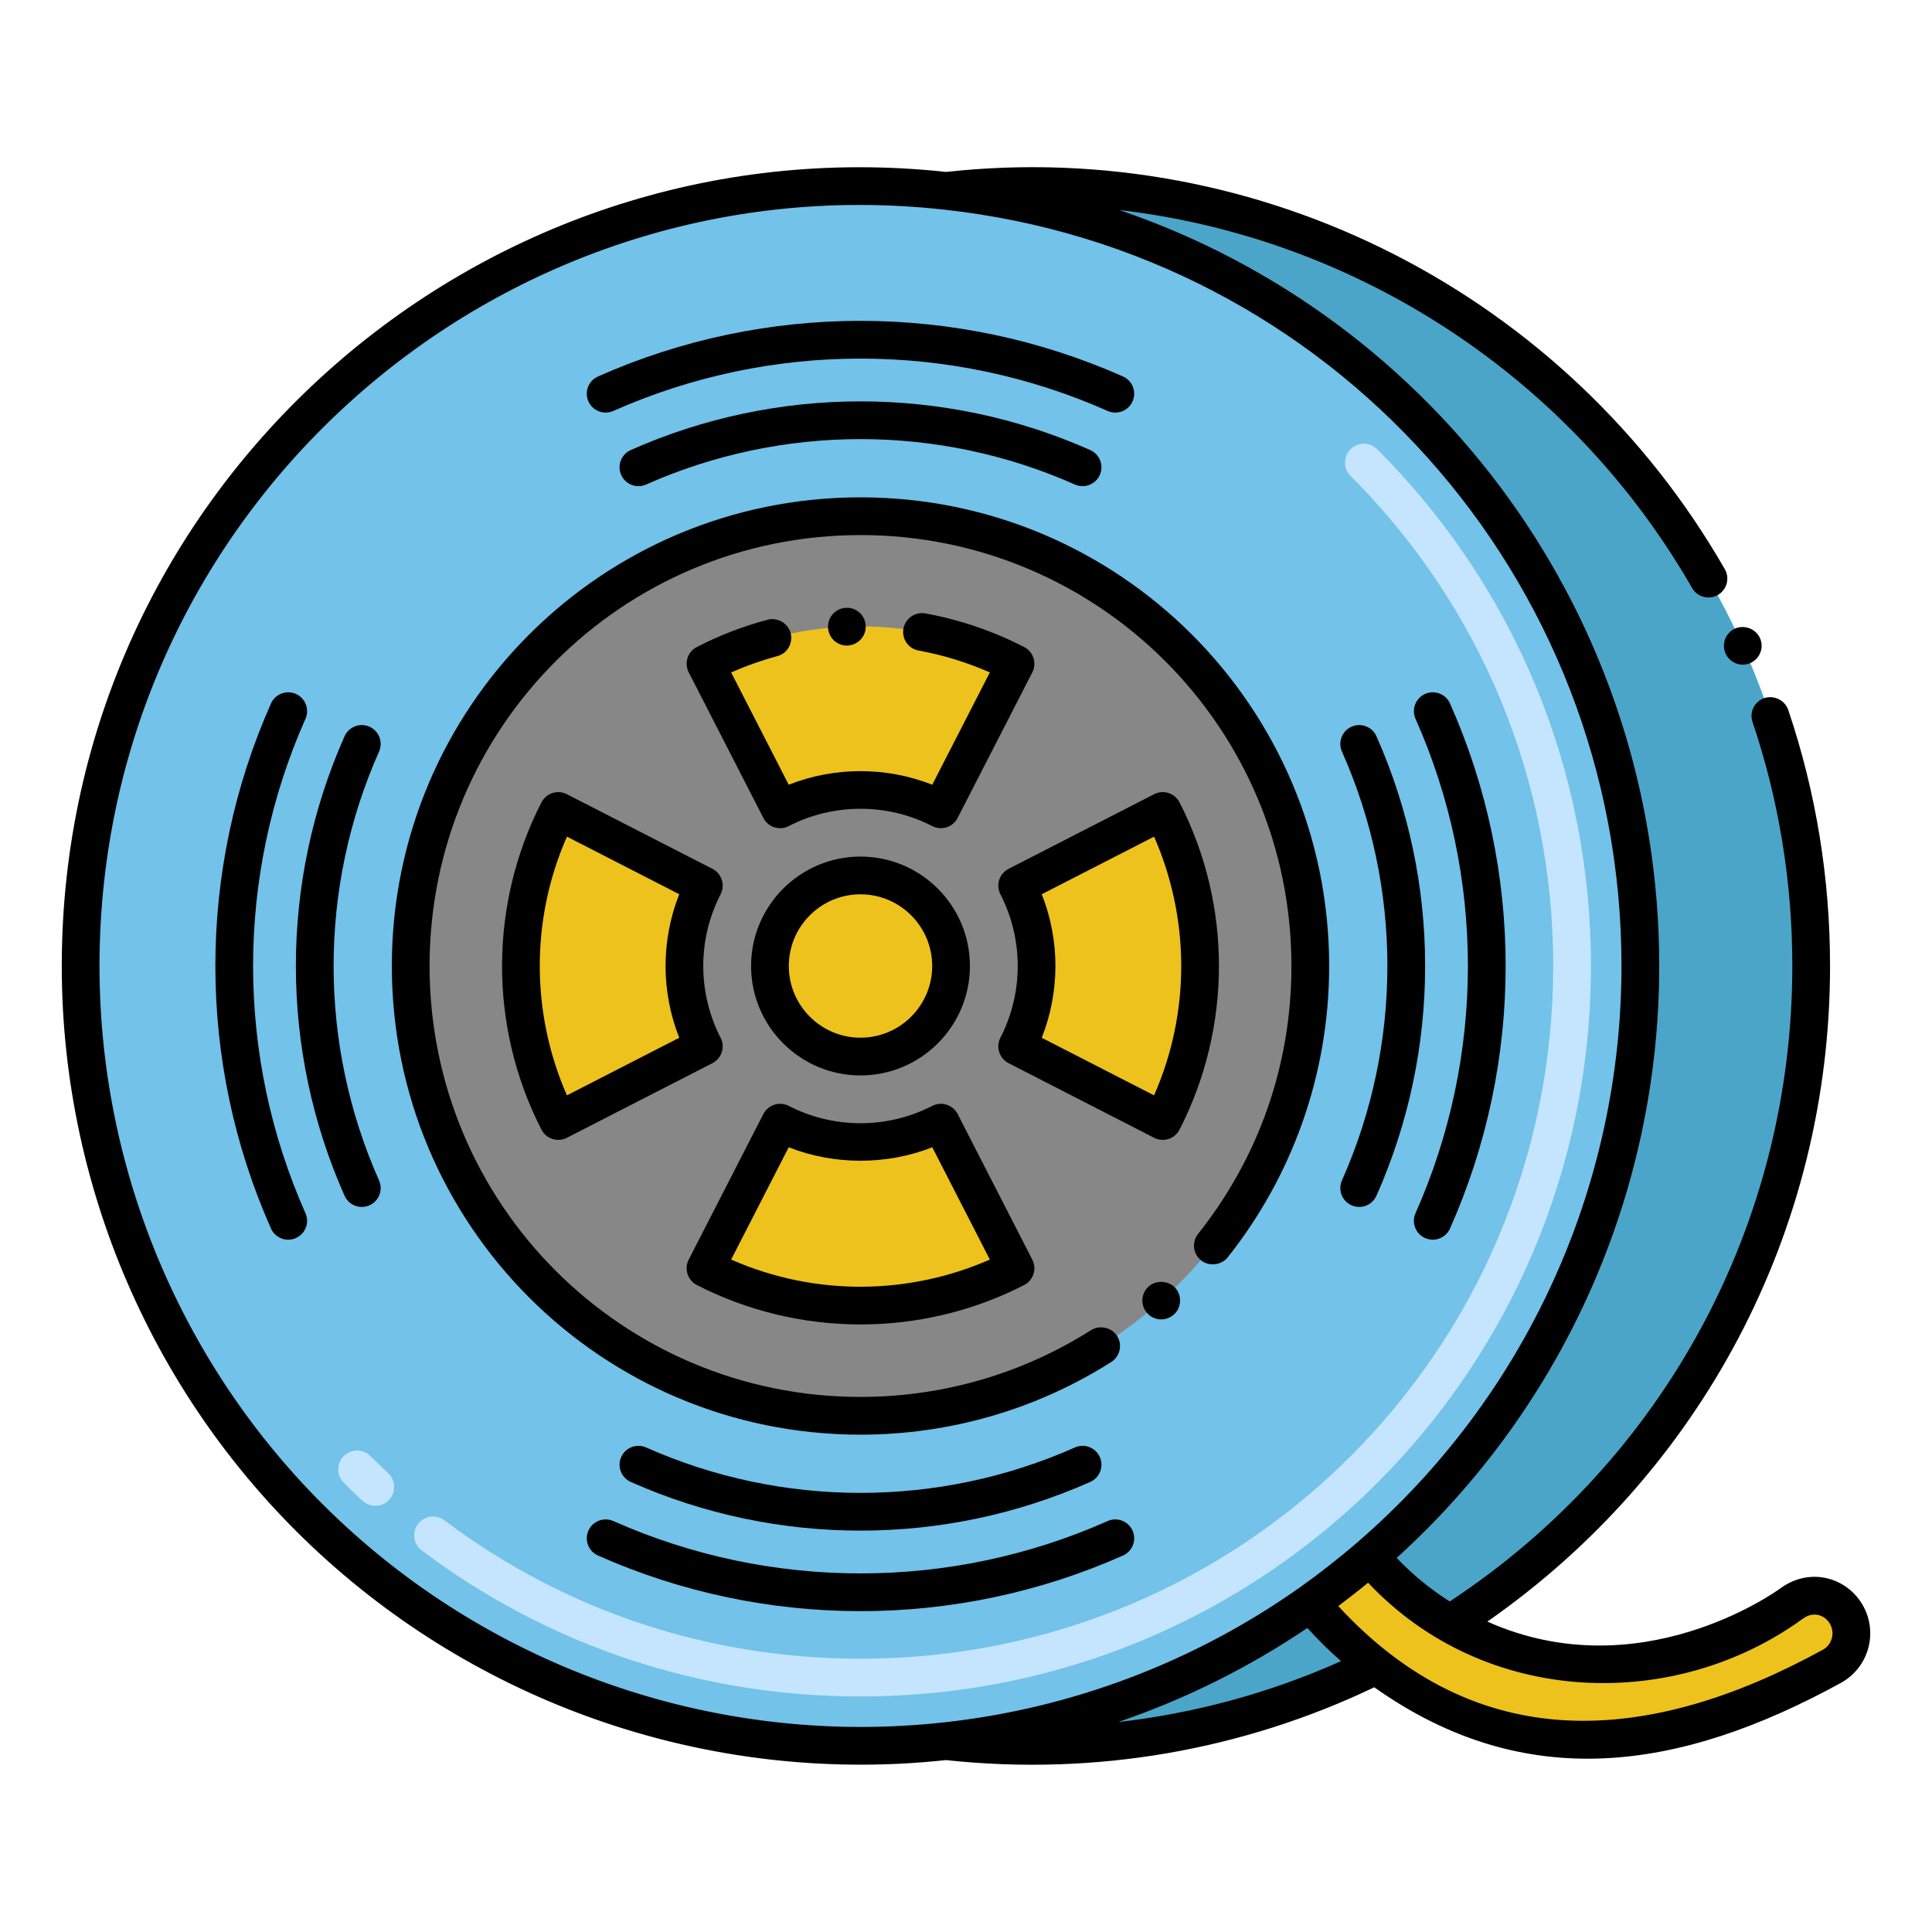<?xml version="1.0"?><svg id="Layer_1" style="enable-background:new 0 0 256 256;" version="1.1" viewBox="0 0 256 256" xml:space="preserve" xmlns="http://www.w3.org/2000/svg" xmlns:xlink="http://www.w3.org/1999/xlink"><style type="text/css">
	.st0{fill:#FC5D3D;}
	.st1{fill:#AFAFAF;}
	.st2{fill:#72C2E9;}
	.st3{fill:#FFFFFF;}
	.st4{fill:#EFEFEF;}
	.st5{fill:#878787;}
	.st6{fill:#F0C020;}
	.st7{fill:#F8E5B0;}
	.st8{fill:#B34F33;}
	.st9{fill:#FFCBC3;}
	.st10{fill:#FFB69F;}
	.st11{fill:#C5E5FE;}
	.st12{fill:#13BF6D;}
	.st13{fill:#F9E5AF;}
	.st14{fill:#7A7380;}
	.st15{fill:#72C1E8;}
	.st16{fill:#C5E5FF;}
	.st17{fill:#FFCBC2;}
	.st18{fill:#6E6D6C;}
	.st19{fill:#F2E1D7;}
	.st20{fill:#7D7B79;}
	.st21{fill:#D6C0B3;}
	.st22{fill:#76FFBB;}
	.st23{fill:#CF941C;}
	.st24{fill:#7C7B7A;}
	.st25{fill:#FEB69F;}
	.st26{fill:#E8A61E;}
	.st27{fill:#EFF0F0;}
	.st28{fill:#EDC21D;}
	.st29{fill:#4BA5C8;}
	.st30{fill:#E8A61F;}
	.st31{fill:#823A26;}
	.st32{fill:#4C4944;}
	.st33{fill:#4C4945;}
</style><g><path class="st29" d="M182.354,220.68c-17.03,8.44-36.62,12.28-57.01,10.03c17.86-1.94,34.36-8.44,48.31-18.31   C176.244,215.55,179.174,218.32,182.354,220.68z"/><path class="st2" d="M125.34,25.29C64.45,18.56,10.68,66.19,10.68,128c0,61.7,53.68,109.45,114.66,102.71   c17.86-1.94,34.36-8.44,48.31-18.31c2.72-1.92,5.35-3.98,7.87-6.17c21.94-18.94,35.83-46.96,35.83-78.23   C217.35,74.76,177.09,30.92,125.34,25.29z"/><path class="st29" d="M239.99,128c0,37-19.28,68.95-47.84,87.16c-3.97-2.29-7.58-5.28-10.63-8.93   c21.94-18.94,35.83-46.96,35.83-78.23c0-53.24-40.26-97.08-92.01-102.71C186.32,18.55,239.99,66.3,239.99,128z"/><path class="st11" d="M114.021,224.789c-21.202,0-41.306-6.688-58.139-19.342c-1.104-0.83-1.326-2.397-0.496-3.5   c0.829-1.105,2.396-1.327,3.501-0.497c15.96,11.998,35.025,18.339,55.134,18.339c50.811,0,91.788-40.97,91.788-91.789   c0-24.558-9.537-47.619-26.854-64.936c-0.977-0.976-0.977-2.559,0-3.535c0.977-0.977,2.559-0.977,3.535,0   C200.753,77.791,210.81,102.107,210.81,128C210.81,181.572,167.604,224.789,114.021,224.789z M48.022,198.858   c-0.835-0.778-1.659-1.574-2.472-2.387c-0.977-0.976-0.977-2.559,0-3.535c0.976-0.977,2.56-0.977,3.535,0   c0.772,0.771,1.554,1.526,2.346,2.265c1.01,0.941,1.065,2.523,0.124,3.533C50.614,199.744,49.032,199.8,48.022,198.858z"/><circle class="st5" cx="114.021" cy="128" r="59.604"/><circle class="st28" cx="114.021" cy="128" r="12"/><path class="st28" d="M134.561,87.95l-9.89,19.29c-6.666-3.427-14.628-3.43-21.3,0l-9.89-19.29   C106.34,81.353,121.677,81.341,134.561,87.95z"/><path class="st28" d="M154.071,148.54l-19.29-9.89c3.427-6.666,3.43-14.628,0-21.3l19.29-9.89   C160.667,120.319,160.68,135.656,154.071,148.54z"/><path class="st28" d="M134.561,168.05c-12.859,6.596-28.196,6.609-41.08,0l9.89-19.29c6.666,3.427,14.628,3.43,21.3,0   L134.561,168.05z"/><path class="st28" d="M93.261,138.65l-19.29,9.89c-6.596-12.859-6.609-28.196,0-41.08l19.29,9.89   C89.834,124.016,89.83,131.978,93.261,138.65z"/><path class="st28" d="M242.72,220.8c-21.03,11.53-40.71,14.51-60.37-0.12c-3.18-2.36-6.11-5.13-8.7-8.28   c2.72-1.92,5.35-3.98,7.87-6.17c3.05,3.65,6.66,6.64,10.63,8.93c21.38,12.38,41.68-0.09,45.26-2.69c2.77-2.02,5.97-0.86,7.29,1.54   C246.03,216.44,245.14,219.48,242.72,220.8z"/><path d="M142.43,191.796c-18.055,8.026-38.764,8.026-56.818,0c-1.262-0.561-2.739,0.007-3.3,1.269   c-0.561,1.262,0.007,2.739,1.269,3.3c19.345,8.599,41.535,8.6,60.881,0c1.262-0.561,1.83-2.039,1.269-3.3   C145.168,191.803,143.688,191.238,142.43,191.796z"/><path d="M83.58,59.634c-1.262,0.561-1.83,2.039-1.269,3.3c0.562,1.262,2.039,1.829,3.3,1.269c18.055-8.026,38.764-8.026,56.818,0   c1.264,0.561,2.74-0.009,3.3-1.269c0.562-1.262-0.007-2.739-1.269-3.3C125.115,51.035,102.926,51.035,83.58,59.634z"/><path d="M150.07,202.815c-0.562-1.262-2.04-1.828-3.3-1.269c-20.813,9.253-44.687,9.253-65.5,0c-1.262-0.559-2.739,0.008-3.3,1.269   c-0.561,1.262,0.007,2.739,1.269,3.3c22.103,9.826,47.458,9.827,69.563,0C150.063,205.554,150.632,204.077,150.07,202.815z"/><path d="M81.27,54.454c20.813-9.253,44.688-9.253,65.5,0c1.264,0.561,2.74-0.009,3.3-1.269c0.562-1.262-0.007-2.739-1.269-3.3   c-22.104-9.826-47.458-9.826-69.563,0c-1.262,0.561-1.83,2.039-1.269,3.3C78.531,54.447,80.008,55.014,81.27,54.454z"/><path d="M48.955,96.291c-1.262-0.561-2.739,0.007-3.3,1.269c-8.6,19.345-8.6,41.536,0,60.881c0.562,1.262,2.038,1.829,3.3,1.269   c1.262-0.561,1.83-2.039,1.269-3.3c-8.026-18.054-8.026-38.764,0-56.818C50.785,98.329,50.217,96.852,48.955,96.291z"/><path d="M179.086,159.709c1.264,0.561,2.74-0.009,3.3-1.269c8.601-19.345,8.601-41.536,0-60.881c-0.562-1.262-2.04-1.829-3.3-1.269   c-1.262,0.561-1.83,2.039-1.269,3.3c8.026,18.054,8.026,38.764,0,56.818C177.256,157.671,177.824,159.148,179.086,159.709z"/><path d="M40.475,95.25c0.561-1.262-0.007-2.739-1.269-3.3c-1.262-0.561-2.739,0.007-3.3,1.269c-9.826,22.104-9.826,47.459,0,69.563   c0.562,1.262,2.038,1.829,3.3,1.269c1.262-0.561,1.83-2.039,1.269-3.3C31.222,139.937,31.222,116.063,40.475,95.25z"/><path d="M187.566,160.75c-0.562,1.262,0.007,2.739,1.269,3.3c1.264,0.561,2.74-0.009,3.3-1.269c9.827-22.104,9.827-47.459,0-69.563   c-0.562-1.263-2.04-1.829-3.3-1.269c-1.262,0.561-1.83,2.039-1.269,3.3C196.819,116.063,196.819,139.937,187.566,160.75z"/><path d="M114.02,190.1c11.82,0,23.31-3.33,33.23-9.63c1.16-0.74,1.51-2.28,0.77-3.45c-0.71-1.12-2.31-1.49-3.439-0.77   c0,0,0,0-0.011,0c-9.119,5.79-19.689,8.85-30.549,8.85c-31.571,0-57.1-25.542-57.1-57.1c0-31.572,25.542-57.1,57.1-57.1   c31.57,0,57.1,25.542,57.1,57.1c0,13.04-4.28,25.31-12.37,35.5c-0.831,1.053-0.706,2.617,0.399,3.51   c1.051,0.83,2.69,0.64,3.521-0.4c8.482-10.669,13.45-24.147,13.45-38.61c0-34.335-27.818-62.1-62.1-62.1   c-34.305,0-62.1,27.798-62.1,62.1C51.92,162.242,79.641,190.1,114.02,190.1z"/><path d="M152.2,170.47c-0.011,0-0.011,0-0.011,0.01c-1.02,0.92-1.1,2.49-0.18,3.52c0.908,1.005,2.462,1.131,3.521,0.19h0.01   c1.024-0.922,1.107-2.498,0.189-3.54C154.84,169.67,153.18,169.58,152.2,170.47z"/><path d="M114.021,113.5c-7.995,0-14.5,6.505-14.5,14.5s6.505,14.5,14.5,14.5s14.5-6.505,14.5-14.5S122.016,113.5,114.021,113.5z    M114.021,137.5c-5.238,0-9.5-4.262-9.5-9.5s4.262-9.5,9.5-9.5s9.5,4.262,9.5,9.5S119.259,137.5,114.021,137.5z"/><path d="M114.71,82.94c-0.05-1.38-1.19-2.46-2.59-2.4c-1.393,0.042-2.461,1.242-2.4,2.59c0.05,1.35,1.15,2.41,2.49,2.41   C113.595,85.54,114.773,84.377,114.71,82.94z"/><path d="M104.76,83.88c-0.34-1.3-1.74-2.12-3.06-1.76c-3.23,0.86-6.38,2.07-9.36,3.61c-1.23,0.62-1.71,2.13-1.08,3.36l9.89,19.29   c0.65,1.301,2.244,1.685,3.36,1.08c5.952-3.057,13.061-3.06,19.02,0c1.19,0.615,2.726,0.188,3.36-1.08l9.9-19.29   c0.62-1.23,0.14-2.73-1.09-3.36c-4.131-2.12-8.53-3.62-13.081-4.45c-1.35-0.25-2.66,0.67-2.91,2.01   c-0.25,1.353,0.645,2.662,2.01,2.91c3.24,0.59,6.42,1.57,9.44,2.9l-7.63,14.88c-6.06-2.4-12.96-2.4-19.02,0L96.88,89.1   c1.98-0.87,4.04-1.6,6.12-2.16C104.33,86.59,105.12,85.21,104.76,83.88z"/><path d="M156.295,149.681c6.878-13.407,7.046-29.628,0-43.362c-0.631-1.228-2.136-1.713-3.365-1.083l-19.29,9.89   c-1.229,0.629-1.714,2.138-1.083,3.368c3.062,5.952,3.065,13.055,0,19.013c-0.63,1.228-0.147,2.738,1.083,3.368l19.29,9.89   C154.159,151.394,155.664,150.909,156.295,149.681z M138.038,137.511c2.415-6.111,2.416-12.906,0-19.021l14.882-7.63   c4.636,10.547,4.959,22.999,0,34.281L138.038,137.511z"/><path d="M92.339,170.275c13.409,6.878,29.627,7.046,43.362,0c1.229-0.63,1.714-2.137,1.084-3.365l-9.89-19.29   c-0.63-1.229-2.139-1.713-3.368-1.083c-5.955,3.062-13.054,3.064-19.014,0c-1.232-0.632-2.739-0.144-3.368,1.083l-9.89,19.29   C90.626,168.138,91.111,169.645,92.339,170.275z M104.51,152.018c6.027,2.381,12.994,2.381,19.021,0l7.63,14.882   c-10.526,4.625-22.975,4.968-34.281,0L104.51,152.018z"/><path d="M71.746,106.319c-6.865,13.384-7.06,29.6,0,43.362c0.63,1.227,2.134,1.714,3.365,1.083l19.29-9.89   c1.228-0.63,1.715-2.14,1.083-3.368c-3.062-5.955-3.064-13.054,0-19.014c0.632-1.227,0.147-2.737-1.083-3.368l-19.29-9.89   C73.882,104.605,72.376,105.091,71.746,106.319z M90.003,118.489c-2.415,6.111-2.417,12.904,0,19.021l-14.882,7.63   c-4.636-10.547-4.959-22.999,0-34.281L90.003,118.489z"/><path d="M231.95,87.85c1.302-0.598,1.807-2.092,1.25-3.31c-0.54-1.21-2.07-1.8-3.301-1.25c-1.26,0.57-1.819,2.05-1.25,3.31   C229.236,87.904,230.776,88.401,231.95,87.85z"/><path d="M243.92,222.996c3.635-1.994,4.964-6.548,2.972-10.184c0,0-0.001,0-0.001,0c-2.059-3.755-6.991-5.249-10.956-2.364   c-0.8,0.583-18.786,13.379-38.852,4.421c28.154-19.615,45.408-51.571,45.408-86.868c0-11.63-1.86-23.05-5.54-33.93   c-0.431-1.28-1.891-2-3.17-1.57c-1.361,0.474-1.999,1.914-1.561,3.17c3.5,10.36,5.271,21.24,5.271,32.33   c0,34.096-16.945,65.455-45.395,84.201c-2.581-1.632-4.932-3.568-7.03-5.77c22.14-20.058,34.79-48.495,34.79-78.431   c0-46.187-29.504-85.886-71.537-100.171c31.461,3.655,59.855,22.139,75.893,50.091c0.688,1.206,2.243,1.596,3.41,0.92   c1.199-0.69,1.609-2.22,0.93-3.41c-20.923-36.466-61.491-57.235-103.182-52.649C63.072,16.044,8.184,64.904,8.184,128   c0,30.043,12.836,58.77,35.218,78.814c22.25,19.926,52.057,29.631,81.942,26.407c19.921,2.145,39.43-1.372,56.753-9.648   C202.047,237.707,222.476,234.748,243.92,222.996z M173.234,215.715c1.398,1.554,2.887,3.021,4.459,4.393   c-9.398,4.208-19.348,6.912-29.523,8.072C157.015,225.165,165.456,220.972,173.234,215.715z M238.878,214.49   c1.537-1.119,3.032-0.363,3.63,0.727c0.67,1.225,0.207,2.737-0.991,3.395c-23.141,12.681-45.765,14.183-64.186-5.795   c1.026-0.767,2.656-2.036,3.949-3.097C196.862,226.258,221.951,226.808,238.878,214.49z M46.738,203.089   C25.414,183.993,13.184,156.624,13.184,128c0-60.167,52.4-106.798,111.886-100.225c0.001,0,0.002,0,0.004,0   c0.013,0.001,0.026,0.004,0.039,0.005c0.001,0,0.001,0,0.002,0c51.163,5.587,89.74,48.664,89.74,100.219   c0,29.332-12.744,57.155-34.97,76.343c-2.462,2.139-5.332,4.363-7.675,6.016c-13.922,9.851-30.222,16.028-47.141,17.866   C96.637,231.365,68.084,222.206,46.738,203.089z"/></g></svg>